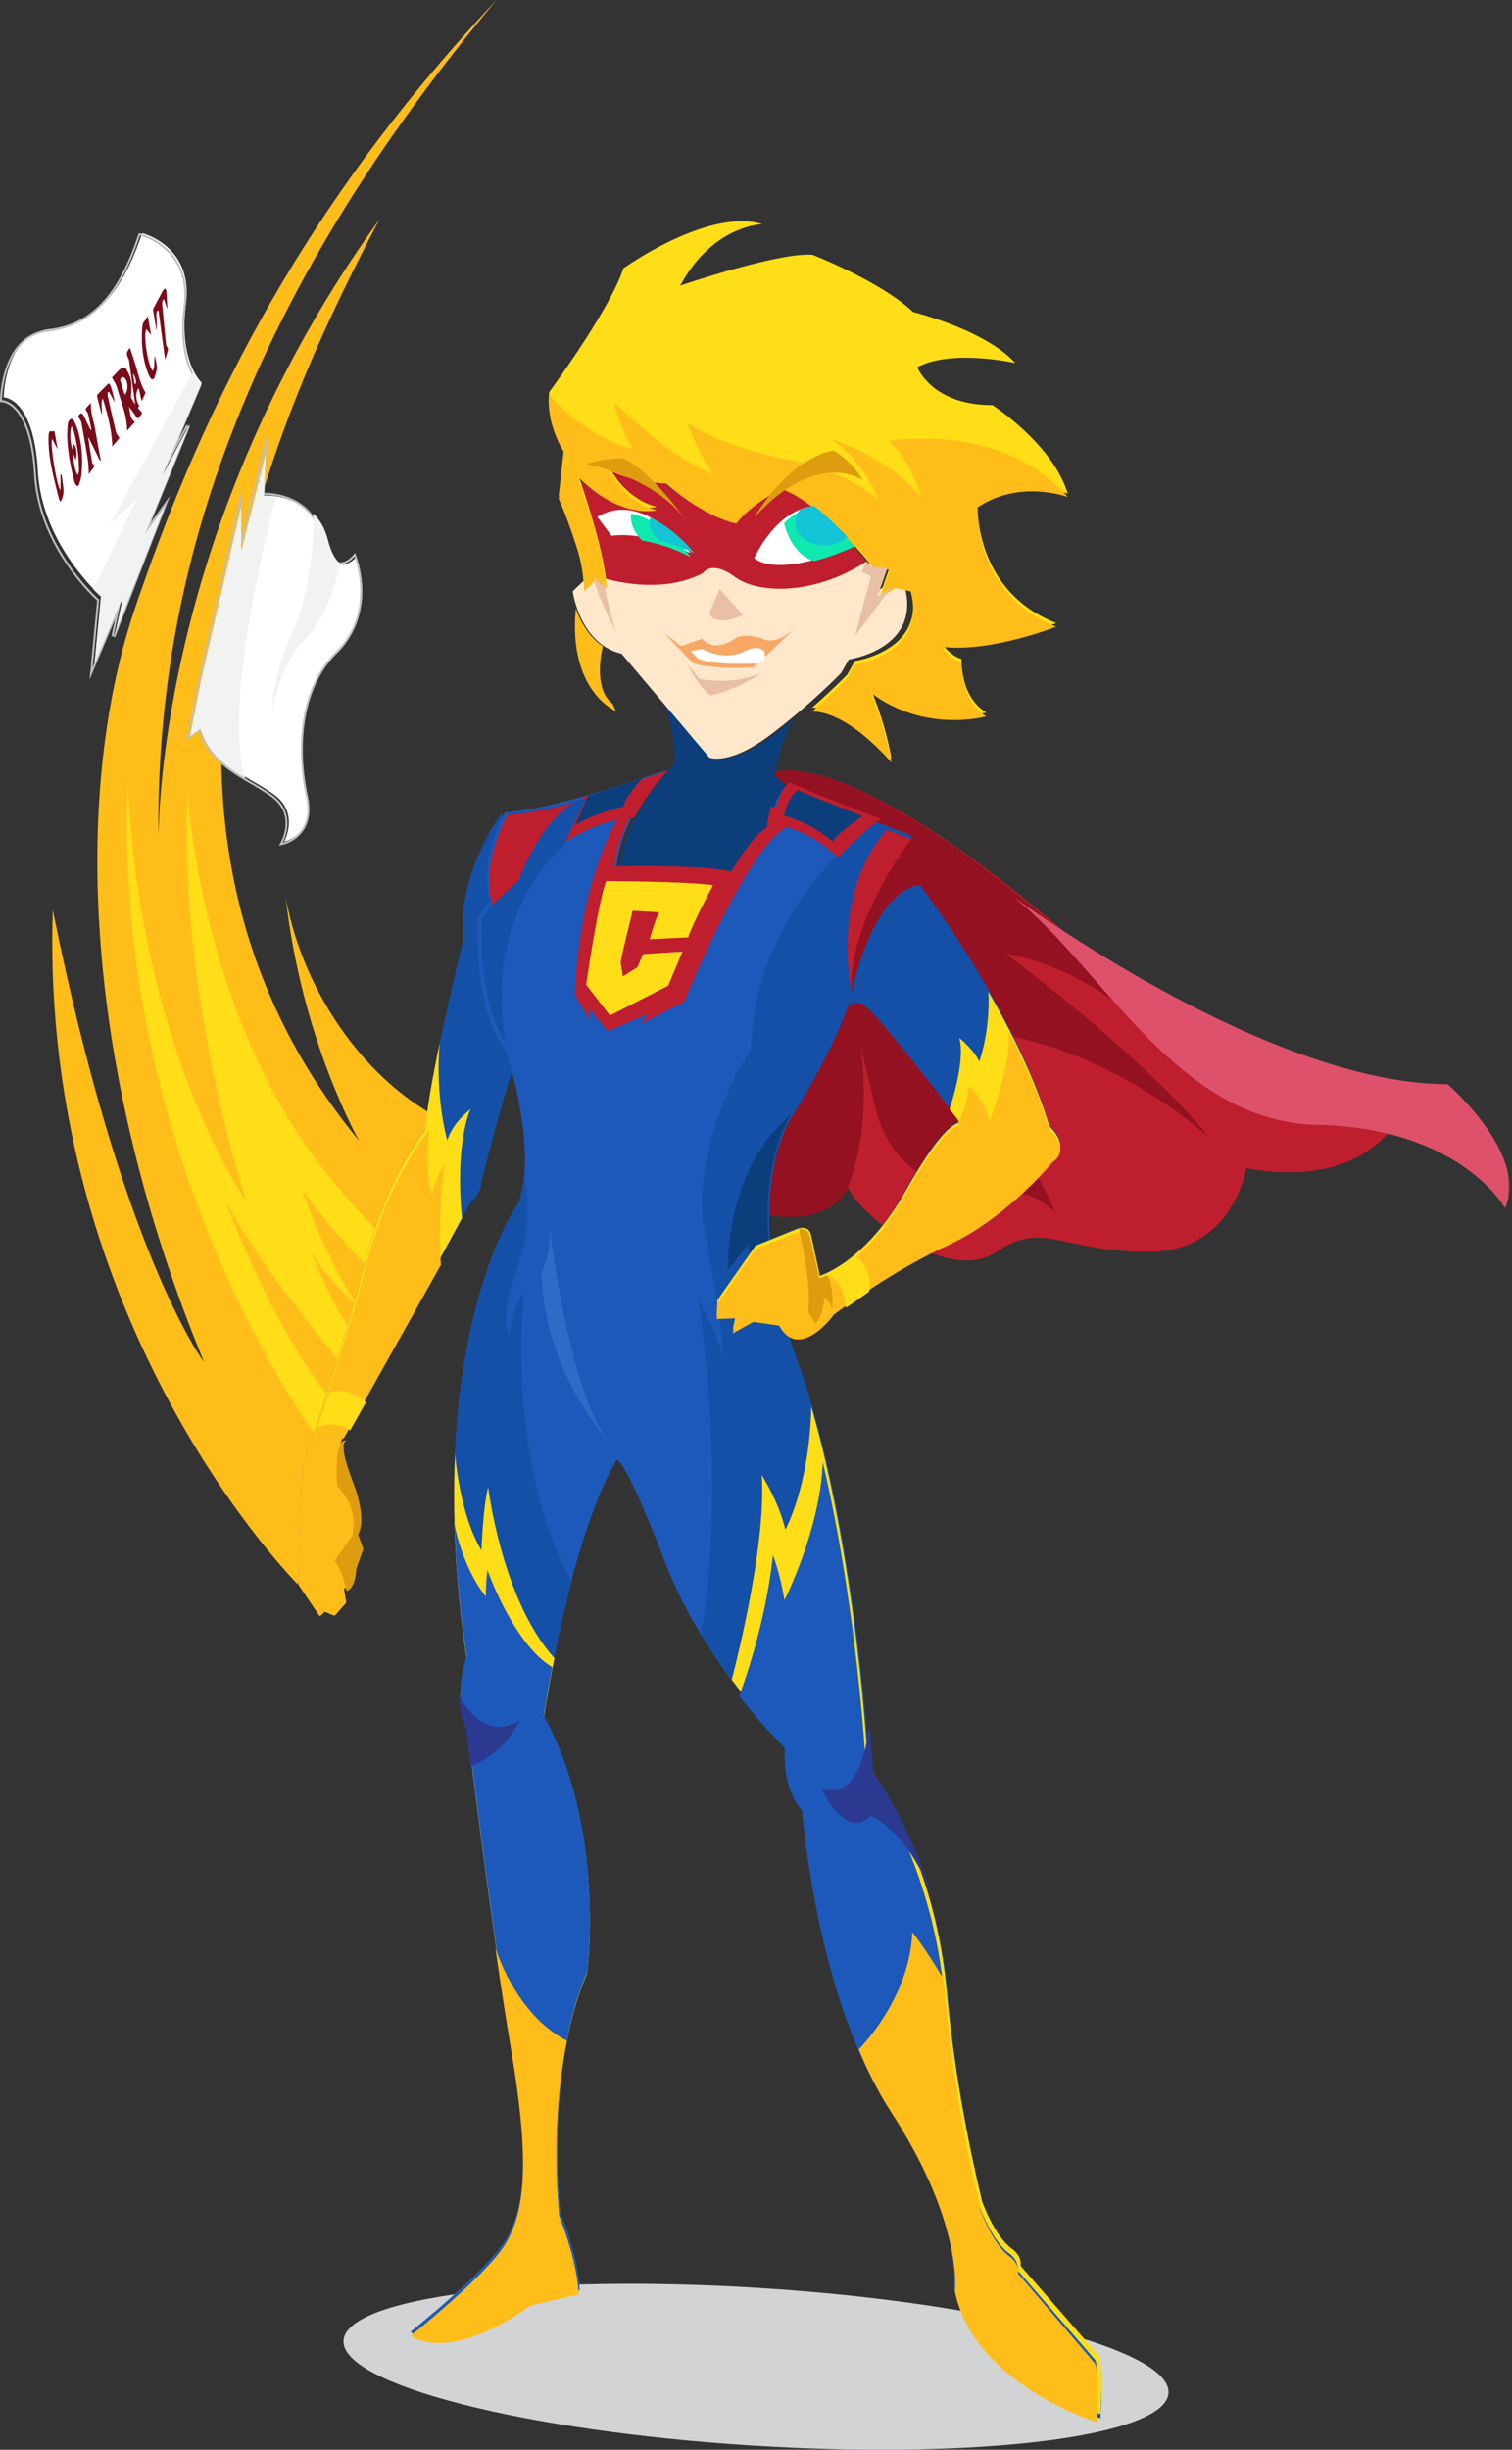 <svg xmlns="http://www.w3.org/2000/svg" xmlns:xlink="http://www.w3.org/1999/xlink" width="420" height="680" viewBox="0 0 420 680">
    <rect x="0" y="0" width="420" height="680" fill="#333333" stroke="none"/>
    <defs>
        <path id="a" d="M.525.306H326.99v194.623H.525z"/>
    </defs>
    <g fill="none" fill-rule="evenodd">
        <path fill="#D1D3D4" d="M324.586 664.216c.672-12.07-50.086-25.102-113.37-29.104-63.284-4.002-115.13 2.537-115.802 14.605-.673 12.07 50.085 25.102 113.369 29.106 63.285 4.003 115.132-2.536 115.803-14.607"/>
        <path fill="#FFBD1A" d="M79.407 249.424c4.467 39.4 20.342 67.228 20.342 67.228-78.14-94.834-16.02-214.068 5.617-255.71-60.516 83.91-61.12 165.08-61.373 170.973C43.41 166.747 62.545 89.903 137.926 0c-57.2 60.644-83.595 118.944-100.86 170.089-16.88 51.372-13.806 127.253 19.648 208.065-.365-.48-22.96-30.747-42.05-125.533-3.808 115.609 68.11 187.185 68.11 187.185l8.843-37.845 6.21-21.097 20.474-53.537 5.019-16.294c-20.738-10.164-38.826-34.39-43.913-61.61"/>
        <path fill="#FFDE17" d="M87.512 398.129s-56.566-75.773-51.99-182.064c0 0 .275 65.59 33.088 117.885 0 0-19.009-56.219-16.543-114.388 0 0 3.468 64.03 40.398 108.304 35.376 42.411 18.736 6.084 18.736 6.084L87.512 398.13"/>
        <path fill="#FFF" d="M52.877 117.403l-12.494 30.605 5.454-7.516-13.757 35.24 2.189-10.2-7.955 18.726 1.801-18.714s-.817-.705-2.102-2.035c-4.475-4.618-14.608-16.758-15.489-32.694-1.14-20.512-9.487-20.523-9.487-20.523s.145-17.395 12.65-18.934c12.509-1.534 20.151-9.71 25.798-26.648 0 0 14.264 3.495 12.17 19.639-1.219 9.416.462 15.281 2.076 18.528C54.883 105.194 56 106.18 56 106.18l-11.087 26.185 7.964-14.963"/>
        <path fill="#BCBEC0" d="M38.531 64.71l-.16.48c-5.626 16.967-13.187 24.843-25.28 26.333-5.312.658-9.26 4.265-11.422 10.434-1.609 4.59-1.662 8.919-1.664 9.1l-.005.57h.54c.075.003 1.946.064 3.99 2.489 3.506 4.159 4.62 11.84 4.936 17.552.893 16.225 11.208 28.58 15.602 33.137.91.946 1.584 1.578 1.912 1.876l-2.105 21.964 1.36-3.215 5.73-13.563-.994 4.663 1.019.34 15.26-39.295-2.467 3.415-2.81 3.894 10.75-26.472-.961-.498-2.21 4.176 6.285-14.917.163-.39-.308-.274c-.01-.007-1.058-.963-2.134-3.138-1.578-3.197-3.21-8.955-2.015-18.235 1.113-8.615-2.362-13.684-5.47-16.42-3.356-2.95-6.922-3.854-7.073-3.89l-.469-.116zm.347.665S53.1 68.88 51.013 85.06c-1.216 9.437.46 15.316 2.069 18.57 1.149 2.324 2.263 3.312 2.263 3.312L44.29 133.188l7.94-14.998-12.457 30.676 5.438-7.533-13.717 35.321 2.182-10.223-7.931 18.769 1.796-18.757s-.815-.707-2.096-2.04c-4.463-4.63-14.566-16.796-15.444-32.77-1.138-20.56-9.46-20.57-9.46-20.57s.145-17.435 12.613-18.978c12.473-1.538 20.093-9.732 25.724-26.71z"/>
        <path fill="#FFF" d="M93.752 180.882c-11.257 10.965-10.74 29.128-8.31 39.975 2.43 10.848-6.51 12.756-6.51 12.756s4.29-7.738-2.654-12.948c-2.452-1.835-5.315-3.362-8.145-5.046v-.005c-5.188-3.086-10.255-6.697-12.423-13.703l-2.821 2.068 2.88-14.66 11.236-48.7-.02 12.69 6.798-27.18-.484 11.421s1.42-.1 3.444.22c2.57.4 6.108 1.475 8.935 4.274 1.726 1.7 3.184 4.038 4 7.254.951 3.74 2.152 5.733 3.37 6.68v.005c2.91 2.276 5.933-1.396 5.933-1.396s6.026 15.323-5.229 26.295"/>
        <path fill="#BCBEC0" d="M74.165 120.645l-6.974 28.18.022-13.11-12.225 53.55-2.867 14.748-.27 1.389 1.094-.809 2.228-1.65c2.333 6.764 7.413 10.374 12.09 13.206l.27.168c.688.413 1.377.818 2.061 1.218 2.144 1.257 4.17 2.444 5.99 3.822 6.432 4.877 2.651 11.962 2.488 12.26l-.598 1.093 1.16-.251c.155-.034 3.809-.858 5.907-4.35 1.458-2.425 1.786-5.503.977-9.151-2.782-12.557-2.115-29.559 8.106-39.62 5.922-5.838 7.057-12.886 6.963-17.772-.098-5.273-1.574-9.12-1.636-9.28l-.327-.846-.564.691c-.015.018-1.624 1.954-3.466 1.954-.564 0-1.104-.185-1.609-.553l-.108-.088c-1.275-1.001-2.335-3.155-3.153-6.402-.765-3.048-2.154-5.59-4.124-7.556-2.939-2.94-6.608-4.038-9.17-4.44a18.589 18.589 0 0 0-2.916-.243h-.03l.68-16.158zm-.753 5.264l-.482 11.476s.21-.016.584-.016c.597 0 1.605.038 2.84.237 2.554.4 6.072 1.482 8.882 4.294 1.715 1.708 3.164 4.057 3.976 7.288.946 3.757 2.14 5.76 3.35 6.711v.006c.685.541 1.375.748 2.032.748 2.116 0 3.866-2.15 3.866-2.15s5.99 15.395-5.198 26.42c-11.19 11.016-10.676 29.265-8.26 40.164 2.416 10.9-6.472 12.816-6.472 12.816s4.265-7.774-2.638-13.009c-2.438-1.844-5.284-3.378-8.098-5.07v-.005c-5.156-3.1-10.194-6.729-12.349-13.768l-2.804 2.078 2.862-14.73 11.17-48.93-.02 12.748 6.759-27.308z"/>
        <path fill="#FFBD1A" d="M104.74 353.971s-9.01-7.568-20.85-23.842c0 0 5.948 18.13 15.362 32.259 0 0-8.625-7.472-13.09-15.228 0 0 6.187 15.175 12.863 24.976l-2.156 8.842S70.976 350.375 62.222 332.4c0 0 14.132 38.22 30.56 56.954l11.025-18.377.934-17.007"/>
        <path fill="#BE1E2D" d="M389.926 307.97s-8.538 22.705-43.756 16.316c0 0-3.56 23.523-27.749 23.224-24.194-.293-28.814-8.724-41.62.006-12.81 8.724-37.097-8.944-41.319-17.968-.037.09-.08.18-.118.27-.809 1.698-6.066 10.716-24.77 6.559-20.597-4.573-19.775-79.02-19.775-79.02l24.37-42.93s17.497-8.325 74.77 39.484c8.783 7.331 17.224 13.688 25.218 19.192 44.147 30.388 74.749 34.867 74.749 34.867"/>
        <path fill="#931120" d="M260.175 286.125s28 35.959 32.959 50.594c0 0-9.211-10.427-17.717-2.606 0 0-26.332-3.836-31.776-24.963-2.573-10-3.918-15.921-4.614-19.384 1.09 8.169 2.366 25.575-3.711 40.105-.037.091-.08.182-.118.271-.806 1.703-6.043 10.746-24.678 6.577-20.52-4.585-19.7-79.24-19.7-79.24l24.278-43.051s17.433-8.348 74.491 39.595c8.75 7.352 17.16 13.727 25.125 19.246l-.075 8.789s-14.54-13.646-35.384-17.414c0 0 38.308 28.261 56.745 51.252-1.016-.94-34.986-32.016-75.825-29.77"/>
        <path fill="#1450A8" d="M149.333 245.85s-1.083 39.777-4.113 44.094c-3.032 4.319-11.473 38.005-11.473 38.005-.408 4.316-2.964 5.672-2.964 5.672l-9.455 17.378v.007L95.116 399.2s-2.65-.18 1.684 11.064c4.332 11.25 1.543 14.846 1.543 14.846l1.453 4.072-1.939 5.428c-.333 5.93-2.701 6.3-2.701 6.3l.656 3.921-3.054 3.603-2.68-1.134-1.282 1.282-5.833-8.63 1.038-33.011s10.89-30.84 17.212-55.877c6.233-24.68 16.715-37.188 17.012-37.532.005-.006.005-.012.005-.012.254-5.194 1.976-14.644 3.957-24.112 2.956-14.19 6.49-28.418 6.49-28.418-1.917-18.248 10.49-35.054 10.49-35.054l10.166 19.915"/>
        <path fill="#FFDE17" d="M96.782 410.298c4.327 11.238 1.54 14.832 1.54 14.832l1.452 4.068-1.936 5.423c-.333 5.925-2.698 6.296-2.698 6.296l.655 3.917-3.05 3.6-2.677-1.134-1.28 1.28-5.825-8.62L84 406.976s10.876-30.813 17.19-55.827c6.313-25.013 16.994-37.51 16.994-37.51.254-5.19 1.974-14.631 3.953-24.092 0 0-1.484 13.48 2.128 27.054 0 0 .913-4.353 6.402-8.68-.114.246-4.362 9.398-2.327 30.182L95.1 399.243s-2.646-.18 1.682 11.055"/>
        <path fill="#FFBD1A" d="M122.466 351.107v.007l-25.573 45.612-1.416 2.533h-.005c-.164 0-2.585.174 1.735 11.05 4.463 11.232 1.59 14.828 1.59 14.828l1.496 4.067-1.992 5.42c-.347 5.926-2.784 6.296-2.784 6.296l.672 3.917-3.145 3.596-2.757-1.13-1.318 1.278-6.006-8.616 1.067-32.98s1.556-4.284 3.851-10.946a835.51 835.51 0 0 0 3.298-9.761c3.473-10.484 7.535-23.426 10.577-35.109 6.416-24.653 17.21-37.15 17.517-37.492-.056.314-1.46 7.99.598 17.696 0 0 1.973-6.123 3.536-8.148 0 0-1.784 14.096-.941 27.882"/>
        <path fill="#FFDE17" d="M101.63 389.257s-4.757-4.574-10.147-2.772a914.056 914.056 0 0 1-3.335 9.852s4.183-2.54 9.114.695"/>
        <path fill="#1C59BA" d="M305.67 671.226s-34.51-10.432-39.78-36.327l.042-.37c.227-2.743.867-20.708-17.95-49.365-20.495-31.213-24.314-82.975-24.314-82.975-5.879-6.552-4.82-17.496-4.82-17.496s-5.647-5.416-12.712-14.45c-.739-.94-1.493-1.922-2.252-2.943a165.774 165.774 0 0 1-9.272-13.728v-.004c-3.71-6.157-7.226-12.992-10.014-20.268-11.229-29.292-13.314-28.087-13.314-28.087-5.212 8.964-9.45 21.763-12.691 34.06l.001.004c-1.966 7.464-3.559 14.73-4.783 20.852a831.298 831.298 0 0 0-.585 3.018c-1.547 8.09-2.33 13.524-2.33 13.524 17.238 31.336 11.957 71.018 11.957 71.018-11.844 27.52-7.457 66.468-7.457 66.468 5.318 13.343 5.38 21.616 5.38 21.616l-13.348 3.124c-23.526 16.665-33.354 8.38-33.354 8.38s16.905-13.413 24.388-22.72c7.487-9.3 9.141-23.652 3.437-57.289-5.707-33.638-12.045-86.813-12.045-86.813-4.201-9.243-.314-20.296-.314-20.296-1.921-13.242-2.945-25.347-3.293-36.352v-.005c-.232-7.265-.173-14.053.12-20.372 2.183-47.983 17.46-69.228 17.46-69.228.855-2.113 1.392-4.502 1.687-7.04v-.011c.8-6.861-.157-14.832-1.43-21.47-1.524-7.92-3.505-13.951-3.505-13.951-.404-.515-.79-1.06-1.15-1.624-.143-.208-.21-.324-.21-.324-7.904-12.57-6.478-34.714-6.478-34.714l3.548-5.21c-3.544-10.87 3.98-24.405 3.98-24.405 3.795-.14 9.067-1.148 14.657-2.522 1.212-.298 2.445-.609 3.677-.937l.004-.005c.874-.23 1.753-.471 2.63-.712a324.96 324.96 0 0 0 6.22-1.798 407.763 407.763 0 0 0 17.246-5.608c-2.286 2.403-6.233 7.028-9.294 13.138-1.964 3.921-3.564 8.443-4.12 13.376 0 0 24.408-.619 32.177 1.49 0 0 5.391-9.647 9.818-12.35 0 0 .77-8.914 4.664-11.597 4.038 2.007 16.14 6.71 24.95 10.069.925.356 1.816.695 2.654 1.013 1.523.582 2.888 1.096 4.006 1.517 2 .75 3.226 1.206 3.226 1.206 4.227 7.46 2.216 14.304 2.216 14.304-12.861 5.366-18.272 27.754-18.272 27.754-.12.84-.305 1.737-.545 2.678-3.172 12.574-15.994 32.91-15.994 32.91s-15.586 21.265 1.164 68.034c1.625 4.53 3.124 9.255 4.502 14.084a301.978 301.978 0 0 1 3.53 13.58v.004c9.86 41.681 12.094 85.919 12.094 85.919s18.379 24.52 21.757 62.76c2.058 23.3 6.559 44.98 9.763 58.354 0 .007 3.449 9.984 8.608 13.46 0 0 2.45 1.883 2.004 4.438 0 0 20.142 23.232 21.523 24.874 1.381 1.642.536 16.34.536 16.34"/>
        <path fill="#1450A8" d="M305.67 671.226s-34.476-10.429-39.74-36.316l.04-.37c.228-2.742.867-20.702-17.933-49.35-20.474-31.204-24.29-82.95-24.29-82.95-5.873-6.55-4.815-17.491-4.815-17.491s-12.993-12.475-24.213-31.112v-.004c7.462-44.025-.793-92.696-.793-92.696 5.027 7.711 7.083 16.095 7.083 16.095-.737-12.381-5.663-37.578-5.663-37.578-2.657-24.435 13.27-48.428 13.27-48.428.65-23.904 12.905-41.772 22.588-52.244 6.448-6.966 11.754-10.653 11.754-10.653 5.608 2.145 9.877 3.735 9.877 3.735 4.224 7.459 2.213 14.3 2.213 14.3-12.848 5.365-18.253 27.746-18.253 27.746-1.727 12.094-16.524 35.578-16.524 35.578s-.005 0-.005.007c-.3.42-13.477 19.046-1.691 59.236.006.004.006.008.006.008a155.156 155.156 0 0 0 2.853 8.761c16.74 46.758 20.107 113.553 20.107 113.553s18.361 24.513 21.736 62.741c2.056 23.295 6.552 44.967 9.753 58.338 0 .007 3.446 9.98 8.6 13.455 0 0 2.449 1.883 2.002 4.438 0 0 20.123 23.224 21.503 24.866 1.38 1.641.535 16.335.535 16.335"/>
        <path fill="#FFBD1A" d="M159.949 168.903v.005c-2.203 23.032 11.162 28.511 11.162 28.511l-.997-2.118c-5.719-4.384-2.648-15.914-2.648-15.914h.001c-4.034-2.679-6.29-7.036-7.518-10.484"/>
        <path fill="#0B3E7A" d="M220.889 199.132a178.438 178.438 0 0 1-5.787 4.658c-11.48 8.837-16.975 6.477-16.975 6.477l-14.321-17.235s3.88 9.077 3.546 19.208c0 0-.724.654-1.849 1.854a57.908 57.908 0 0 0-6.663 8.654c-3.038 4.835-5.908 11.069-6.692 18.134 0 0 24.302-.626 32.038 1.505 0 0 5.369-9.747 9.776-12.478 0 0 .249-2.904 1.173-5.912.703-2.288 1.796-4.633 3.472-5.805l-3.533-3.002s1.892-10.228 5.814-16.054v-.004"/>
        <path fill="#BE1E2D" d="M185.63 213.871c-2.313 2.406-6.309 7.037-9.406 13.156-10.012.033-20.353 7.455-20.668 7.683l6.326-13.423a323.206 323.206 0 0 0 6.293-1.8 437.544 437.544 0 0 0 11.708-3.671c3.521-1.163 5.747-1.945 5.747-1.945"/>
        <path fill="#1450A8" d="M160.143 222.256a227.012 227.012 0 0 1-3.651.913c-5.705 1.372-11.092 2.384-14.969 2.525 0 0-7.639 13.436-4.041 24.225l-3.602 5.171s-1.448 21.98 6.577 34.458c-6.432-36.72 16.005-54.69 16.005-54.69l6.353-13.31c-.889.241-1.783.478-2.672.708M163.086 547.556c-11.901 27.543-7.493 66.525-7.493 66.525 5.343 13.354 5.406 21.634 5.406 21.634l-13.411 3.127c-23.64 16.68-33.514 8.387-33.514 8.387s16.985-13.425 24.504-22.74c7.523-9.307 9.185-23.671 3.454-57.337-5.734-33.667-12.103-86.888-12.103-86.888-4.22-9.25-.315-20.313-.315-20.313-12.861-88.362 14.355-126.065 14.355-126.065.859-2.116 1.399-4.507 1.695-7.047.11.401 2.97 11.472-2.149 25.698-5.217 14.493-1.908 17.759-1.908 17.759s.479-7.166 3.893-11.438c0 0-5.232 46.36 13.305 80.188l.001.005c-5.11 19.334-7.734 37.426-7.734 37.426 17.32 31.362 12.014 71.08 12.014 71.08"/>
        <path fill="#FFDE17" d="M163.086 547.738c-11.901 27.494-7.493 66.406-7.493 66.406 5.343 13.33 5.406 21.595 5.406 21.595l-13.411 3.122c-23.64 16.65-33.514 8.372-33.514 8.372s16.985-13.4 24.504-22.7c7.523-9.29 9.185-23.629 3.454-57.234-5.734-33.607-12.103-86.733-12.103-86.733-4.22-9.234-.315-20.277-.315-20.277-3.205-21.961-3.92-40.79-3.189-56.676 0 0 1.057 16.266 7.314 26.746 0 0 .44-12.415 1.872-17.542 0 0 3.746 31.29 18.39 47.441-1.943 9.723-2.929 16.528-2.929 16.528 17.32 31.306 12.014 70.952 12.014 70.952M305.668 670.129s-34.72-10.43-40.022-36.321l.041-.37c.23-2.743.873-20.706-18.06-49.358-20.62-31.21-24.462-82.964-24.462-82.964-5.915-6.55-4.85-17.493-4.85-17.493s-6.927-6.603-15.056-17.39c0 0 9.728-36.191 8.339-56.82 0 0 4.884 7.718 6.553 15.175 0 0 6.668-11.978 7.215-34.136 12.953 45 15.719 99.476 15.719 99.476s18.491 24.517 21.89 62.751c2.07 23.298 6.599 44.974 9.822 58.347 0 .007 3.47 9.982 8.66 13.457 0 0 2.467 1.884 2.017 4.439 0 0 20.266 23.228 21.655 24.87 1.39 1.64.539 16.337.539 16.337"/>
        <path fill="#1C59BA" d="M304.634 671.226S270.205 660.825 264.948 635l.043-.374c.226-2.736.862-20.65-17.912-49.23-3.472-5.286-6.464-11.168-9.036-17.29h-.006c-12.584-29.895-15.21-65.455-15.21-65.455-5.866-6.534-4.808-17.453-4.808-17.453s-5.634-5.4-12.686-14.409c0 0 7.35-19.148 9.344-39.102 0 0 1.711 3.718 3.23 12.46 0 0 10.04-19.805 10.62-38.342 6.45 27.26 9.632 55.609 11.057 71.904.745 8.551 1.01 13.783 1.01 13.783s9.842 13.122 16.423 35.135a137.701 137.701 0 0 1 4.664 21.82c.243 1.84.45 3.72.62 5.629 2.047 23.24 6.544 44.86 9.736 58.196 0 .004 3.442 9.959 8.587 13.427 0 0 2.446 1.879 2.003 4.425 0 0 20.09 23.172 21.472 24.808 1.377 1.637.535 16.293.535 16.293M157.7 565.158c-4.916 24.049-2.106 48.892-2.106 48.892 5.342 13.362 5.407 21.654 5.407 21.654l-13.415 3.13c-23.638 16.695-33.512 8.392-33.512 8.392s16.983-13.437 24.505-22.758c7.52-9.319 9.182-23.694 3.451-57.396-1.428-8.398-2.901-18.017-4.298-27.727-2.644-18.345-5.044-37.008-6.466-48.354a2084.77 2084.77 0 0 1-1.333-10.885c-1.425-3.115-1.92-6.444-1.958-9.476-.08-5.986 1.636-10.853 1.636-10.853-1.926-13.268-2.956-25.395-3.306-36.422.053.307 2.042 11.348 8.633 19.832 0 0 .03-4.524.475-7.367 0 0 7.16 20.476 18 26.95-1.557 8.104-2.34 13.549-2.34 13.549 17.319 31.386 12.013 71.142 12.013 71.142-2.405 5.57-4.142 11.608-5.386 17.697"/>
        <path fill="#BE1E2D" d="M255.673 247.243c-12.766 5.333-18.137 27.58-18.137 27.58-.12.835-.303 1.727-.542 2.66 0 0-7.266-28.125 9.301-47.16 4.224 1.604 7.179 2.706 7.179 2.706 4.196 7.414 2.2 14.214 2.2 14.214M159.704 222.645c-9.761 5.21-15.662 21.71-15.662 21.71l-7.217 6.806c-3.634-11.123 4.08-24.975 4.08-24.975 4.74-.176 11.722-1.668 18.799-3.54"/>
        <path fill="#FFBD1A" d="M160.74 636.832l-13.337 3.122c-23.508 16.655-33.329 8.375-33.329 8.375s16.892-13.405 24.37-22.706c7.48-9.294 9.134-23.637 3.434-57.253-1.42-8.383-2.887-17.974-4.276-27.66 0 0 5.55 18.45 19.859 25.748-4.886 23.989-2.097 48.772-2.097 48.772 5.314 13.334 5.377 21.602 5.377 21.602M304.635 672.323s-34.18-10.437-39.4-36.345l.041-.37c.225-2.745.859-20.718-17.78-49.388-3.447-5.307-6.422-11.206-8.977-17.35 0 0 14.167-13.897 14.898-32.547 0 0 3.299 3.958 8.572 12.825.246 1.849.449 3.733.616 5.65 2.039 23.314 6.497 45.003 9.67 58.384 0 .007 3.417 9.989 8.526 13.466 0 0 2.428 1.885 1.985 4.441 0 0 19.95 23.243 21.319 24.886 1.368 1.642.53 16.348.53 16.348"/>
        <path fill="#FFE7CC" d="M235.789 183.045l-2.13 3.73s-3.752 3.916-9.779 9.168a206.314 206.314 0 0 1-4.002 3.388 172.21 172.21 0 0 1-5.803 4.587c-11.51 8.705-17.022 6.381-17.022 6.381l-24.407-28.859a14.434 14.434 0 0 1-4.716-1.993c-4.027-2.614-6.275-6.871-7.505-10.24-1.044-2.87-1.338-5.094-1.338-5.094l1.429-1.355 3.197-3.025 2.996 2.416a31.02 31.02 0 0 0-.174-1.92c-.221-1.9-.615-4.031-1.101-6.253-2.293-10.41-6.767-22.833-6.767-22.833 12.06 12.048 22.043 9.294 22.043 9.294-9.079-2.293-13.093-10.752-13.215-11.018 7.411 3.652 15.755 3.626 15.755 3.626 11.594 9.96 19.583 11.07 19.583 11.07 3.678-5.05 12.41-9.581 12.41-9.581 9.61 3.346 20.789 15.976 24.425 20.318a60.51 60.51 0 0 1 1.209 1.478l4.656.53-2.786 7.962 4.145-2.96 4.404.96c4.68 17.375-15.507 20.223-15.507 20.223"/>
        <path fill="#E8C0A6" d="M206.37 170.758l-6.45-7.339-2.883 6.812s.862 4.04 9.333.527"/>
        <path fill="#BE1E2D" d="M215.048 134.454s-8.702 4.46-12.368 9.43c0 0-7.96-1.092-19.515-10.896 0 0-8.315.026-15.7-3.569.12.262 4.121 8.588 13.169 10.845 0 0-9.948 2.71-21.967-9.148 0 0 6.72 18.427 7.88 28.995l.006.015s15.984 5.642 28.708-1.045c0 0 2.25-3.802 8.883 1.06 6.635 4.863 22.226 4.986 36.449-4.235 0 0-13.922-17.455-25.545-21.452"/>
        <path fill="#F7A866" d="M220.889 174.387l-11.501 10.841s-12.615.715-16.951-1.25c0 0-.857-.848-2.032-2.053h-.005c-.156-.165-.318-.329-.487-.499-1.762-1.801-4.018-4.151-5.32-5.669l4.65 3.612 5.772-2.114s2.839 4.435 9.744-.368c0 0 2.315-1.223 7.253.486 0 0 3.114 2.058 8.877-2.986"/>
        <path fill="#E8C0A6" d="M190.815 184.258l3.488 4.145s8.719 2.048 17.253-1.595c0 0-7.168 4.921-14.102 6.224 0 0-2.505-1.044-6.64-8.774"/>
        <path fill="#FFF" d="M237.481 151.2c-4.975 2.234-9.13 3.654-12.58 4.504-11.919 2.957-15.42-.8-15.42-.8 2.234-4.412 4.618-7.51 6.939-9.671l.004-.005c7.009-6.534 13.453-4.561 13.453-4.561l7.604 10.534M191.852 153.548c-5.176-2.652-9.816-3.939-13.486-4.54-5.25-.858-8.515-.299-8.515-.299l-3.925-5.238c3.256-1.953 6.495-2.31 9.522-1.743 9.16 1.702 16.404 11.82 16.404 11.82"/>
        <path fill="#0FE8AF" d="M191.852 154.645c-3.505-1.82-6.761-3.007-9.644-3.773l-.005-.007c-1.4-.378-2.707-.65-3.91-.85-3.828-4.017-2.946-7.434-2.946-7.434h.011c1.592.303 3.135.857 4.582 1.574 6.799 3.362 11.73 10.228 11.912 10.49"/>
        <path fill="#FFDE17" d="M293.395 172.947c-23.063-9.011-21.862-33.017-21.862-33.017 11.657-7.9 25.06-2.9 25.06-2.9-4.16-13.8-20.928-24.594-20.928-24.594-16.81.058-20.863-10.503-20.863-10.503 9.63-5.149 27.234-1.15 27.234-1.15-8.378-9.272-28.395-14.17-28.395-14.17-9.018-8.545-27.926-15.878-27.926-15.878-9.423-.78-36.786 8.55-36.786 8.55 9.24-16.973 22.876-17.056 22.876-17.056-15.114-4.655-38.655 12.284-38.655 12.284-3.854 11.7-20.591 34.305-20.591 34.305-.928 8.068 4.09 15.775 4.09 15.775l-1.428 13.02s2.563 5.542 5.23 14.182c1.225 3.975 1.693 8.055 1.84 11.308l3.195-3.037 2.991 2.426a28.365 28.365 0 0 0-.134-1.555c-1.163-10.78-7.898-29.578-7.898-29.578 12.046 12.098 22.017 9.333 22.017 9.333-9.068-2.303-13.078-10.797-13.2-11.063 7.403 3.666 15.737 3.64 15.737 3.64 11.58 10.001 19.559 11.115 19.559 11.115 3.674-5.07 12.396-9.62 12.396-9.62 11.65 4.078 25.602 21.885 25.602 21.885l4.65.533-2.782 7.994 4.14-2.972 4.398.965c4.676 17.444-15.488 20.305-15.488 20.305l-2.127 3.744s-3.748 3.933-9.767 9.206c10.328.063 22.048 14.157 22.048 14.157-1.767-10.2-5.67-19.092-5.79-19.37 15.2 11.412 32.112 6.557 32.112 6.557-7.428-4.517-6.837-14.827-6.837-14.827-3.342-1.004-5.573-4.445-5.573-4.445 13.296 1.763 31.855-5.549 31.855-5.549"/>
        <path fill="#0FE8AF" d="M238.519 151.2c-4.9 2.253-8.991 3.685-12.388 4.542-6.587-1.973-8.353-10.56-8.353-10.56l.004-.005a20.35 20.35 0 0 1 3.205-2.521c.777-.49 1.53-.88 2.255-1.19a14.383 14.383 0 0 1 2.383-.804 12.72 12.72 0 0 1 1.514-.275c2.852 2.263 5.553 4.784 7.856 7.11.47.471.925.938 1.359 1.389.312.33.618.647.91.955.437.468.855.918 1.249 1.349l.006.01"/>
        <path fill="#FFBD1A" d="M293.395 173.956c-23.063-9.032-21.862-33.094-21.862-33.094 11.657-7.919 25.06-2.907 25.06-2.907-18.659-21.344-49.978-15.51-49.978-15.51 6.24 4.735 9.42 15.553 9.515 15.893-8.528-11.16-24.952-16.417-25.466-16.579 9.34 5.96 13.185 16.695 13.301 17.03-.257-.25-8.644-8.223-25.426-11.312-16.782-3.084-27.27-9.844-27.595-10.051 3.58 9.682 7.253 14.195 7.253 14.195-11.79-4.268-27.704-20.066-27.704-20.066 2.38 9.332 5.55 13.17 5.55 13.17-13.395-3.46-23.484-15.048-23.484-15.048-.928 8.088 4.09 15.812 4.09 15.812l-1.428 13.051s2.563 5.554 5.23 14.215c1.225 3.984 1.693 8.074 1.84 11.334l3.195-3.044 2.991 2.431c-.604-10.432-8.032-31.205-8.032-31.205 12.046 12.126 22.017 9.354 22.017 9.354-9.068-2.307-13.078-10.821-13.2-11.088 7.403 3.675 15.737 3.649 15.737 3.649 11.58 10.024 19.559 11.14 19.559 11.14 3.674-5.081 12.396-9.642 12.396-9.642 3.428 1.203 7.055 3.601 10.468 6.383 4.481 3.65 8.59 7.96 11.393 11.12 2.315 2.61 3.741 4.433 3.741 4.433l4.65.534-2.782 8.013 4.14-2.979 4.398.967c4.676 17.485-15.488 20.352-15.488 20.352l-2.127 3.753s-3.748 3.942-9.767 9.228c10.328.063 22.048 14.19 22.048 14.19-1.767-10.224-5.67-19.137-5.79-19.416 15.2 11.44 32.112 6.573 32.112 6.573-7.428-4.528-6.837-14.862-6.837-14.862-3.342-1.006-5.573-4.455-5.573-4.455 13.296 1.767 31.855-5.562 31.855-5.562"/>
        <path fill="#DD9D0E" d="M209.481 143.677s9.188-16.234 22.108-18.645c0 0 5.413 3.224 7.967 8.216 0 0-12.5-8.883-30.075 10.43M190.815 144.774s-10.093-14.436-17.902-17.548c0 0-5.799.022-10.098 1.59 0 0 18.659 3.1 28 15.958"/>
        <path fill="#FFF" d="M212.593 182.676l-1.512 1.451s-12.779.738-17.17-1.289c0 0-.87-.874-2.06-2.117l3.257-.563s6.12 3.815 12.587.247c0 0 2.605-1.416 4.604.363l.294 1.908"/>
        <path fill="#13C4D6" d="M192.889 153.548c-3.609-1.712-6.962-2.83-9.93-3.55l-.005-.006c-3.472-3.546-2.33-6.315-2.33-6.315 7 3.164 12.078 9.625 12.265 9.871M235.407 149.03c-1.467 1.344-3.61 2.232-6.021 2.318-4.572.166-8.375-2.609-8.494-6.205-.045-1.334.426-2.595 1.272-3.658a14.459 14.459 0 0 1 2.407-.819c.54-.132 1.05-.222 1.529-.279 2.88 2.301 5.609 4.865 7.935 7.231.476.48.934.954 1.372 1.412"/>
        <path fill="#E8C0A6" d="M237.481 176.58l4.47-16.646-2.507-1.181 1.21-3.011c.775.916 1.205 1.462 1.205 1.462l4.639.525-2.776 7.88 4.13-2.929-10.37 13.9M164.889 160.129l2.62 2.484a37.358 37.358 0 0 0-.152-1.974l.148.485s2.39 10.853 3.606 14.36c-.157-.305-5.275-10.047-6.222-15.355"/>
        <path fill="#F15A29" d="M158.668 222.204l-.001.001c.69-.214 1.384-.433 2.074-.657-.693.222-1.385.445-2.073.656M155.556 222.968"/>
        <path fill="#BE1E2D" d="M244.74 227.285s-1.35.929-3.517 2.733a93.364 93.364 0 0 0-8.43 7.982c-9.117-8.73-18.126-9.178-18.126-9.178s.782-8.963 4.737-11.66c.773.38 1.84.858 3.12 1.407 4.651 1.985 12.13 4.888 18.715 7.387 1.206.46 2.38.905 3.502 1.33"/>
        <path fill="#BE1E2D" d="M214.177 223.874a30.745 30.745 0 0 0-1.187 5.816c-4.458 2.687-9.889 12.277-9.889 12.277-7.825-2.096-32.407-1.481-32.407-1.481.793-6.95 3.696-13.084 6.768-17.84l-5.993 4.818s-10.636 17.028-11.765 48.661l4.26 7.368-.527-3.743 5.433 6.508 11.202-4.896-2.043 2.88 12.006-6.209s16.124-39.51 27.053-47.525c5.454-4.001 1.957-5.817-2.911-6.634"/>
        <path fill="#FFDE17" d="M162.815 273.339s3.063-21.479 5.523-28.758c0 0 22.176.022 29.736 1.136 0 0-5.72 10.658-6.915 14.463l-10.673.531s1.646-6.051 2.655-7.48l-7.405-.425s-3.147 12.651-3.357 14.331l.656 3.877 4.009-2.516 1.595-3.68 10.933-.68-3.97 9.478-16.17 8.255-6.617-8.532"/>
        <path fill="#2C6BC6" d="M171.111 402.516s-19.963-19.844-20.74-49.363c0 0 3.011-4.658 2.209-13.153 0 0 5.674 50.634 18.531 62.516"/>
        <path fill="#0B3E7A" d="M218.146 368.516c-.277-.419-9.028-13.876-10.383-22.983l-5.525 6.969s-1.226-27.58 17.614-43.212c-.303.421-13.598 19.043-1.706 59.226M239.556 226.518s-6.89 4.662-8.264 7.095c0 0-5.22-4.938-13.514-7.198 0 0 1.17-5.527 3.831-7.007.035-.017.07-.042.111-.053 4.432 1.925 11.559 4.74 17.836 7.163M178.37 216.065s-4.697 5.057-5.198 7.778c0 0-10.06 2.534-13.468 5.383 0 0 2.952-6.989 3.678-8.392a301.83 301.83 0 0 0 3.773-1.134 409.13 409.13 0 0 0 11.215-3.635"/>
        <path fill="#931120" d="M255.665 246.894c-12.996 5.395-18.464 27.898-18.464 27.898a25.536 25.536 0 0 1-.551 2.692c-2.385-20.492 16.776-44.968 16.776-44.968 4.272 7.5 2.239 14.378 2.239 14.378"/>
        <path fill="#1450A8" d="M292.32 321.506s-12.656 15.548-29.126 23.125c-16.472 7.572-31.567 19.195-31.567 19.195s-9.53 13.195-15.201 3.048l-7.148-1.052-5.723 3.195.887-4.192-5.33.197.175-4.216 10.572-15.154 11.754-4.766s3.236-1.249 3.758 2.122l2.374 11.023s12.689-3.67 23.942-23.856c11.074-19.851 14.91-18.856 15.036-18.821-.035-.043-.264-.34-.649-.84-.517-.67-1.314-1.704-2.318-2.994-6.358-8.188-20.905-26.73-23.157-27.962 0 0-2.254-2.816-4.993.053 6.907-34.42 19.955-33.933 19.955-33.933s9.409 12.352 19.008 29.076a245.76 245.76 0 0 1 5.63 10.345v.006c4.481 8.726 8.584 18.094 11.286 27.223 0 0 6.23 5.568.835 9.178"/>
        <path fill="#FFDE17" d="M292.32 321.78s-12.656 15.462-29.126 22.996c-16.472 7.53-31.567 19.088-31.567 19.088s-9.53 13.122-15.201 3.031l-7.148-1.046-5.723 3.177.887-4.168-5.33.196.175-4.193 10.572-15.069 11.754-4.739s3.236-1.242 3.758 2.11l2.374 10.961s12.689-3.65 23.942-23.722c11.074-19.74 14.91-18.751 15.036-18.717-.08-.098-1.212-1.562-2.967-3.812 0 0 4.54-13.277 2.727-19.765 0 0 4.018 3.223 5.551 6.536 0 0 3.055-8.302 2.535-19.354 6.513 11.283 13.11 24.563 16.916 37.365 0 0 6.23 5.536.835 9.126"/>
        <path fill="#FFBD1A" d="M292.322 322.637s-12.657 15.537-29.128 23.108c-8.262 3.792-16.172 8.603-22.006 12.457a196.019 196.019 0 0 0-6.22 4.273c-2.121 1.516-3.344 2.452-3.344 2.452s-9.525 13.187-15.2 3.046l-7.147-1.047-5.724 3.186.891-4.186-5.333.198.175-4.215 10.572-15.143 11.755-4.76s.426-.164 1.003-.21c.997-.09 2.427.182 2.757 2.325l2.375 11.018s.703-.203 1.92-.78c.206-.095.437-.202.677-.327 1.813-.918 4.441-2.504 7.493-5.139 4.182-3.6 9.136-9.15 13.85-17.597 11.075-19.836 14.909-18.844 15.031-18.81-.031-.038-.26-.337-.646-.834 0 0 2.945-5.072 2.96-10.155 0 0 4.183 2.81 5.837 9.828 0 0 6.095-15.837 5.327-25.067 4.487 8.716 8.588 18.082 11.287 27.205 0 0 6.23 5.562.838 9.174"/>
        <path fill="#FFDE17" d="M241.38 358.549s1.63-5.271-3.44-9.775l-.006.001c-3.14 2.765-5.848 4.433-7.712 5.397 0 0 4.187 1.252 4.756 8.86"/>
        <path fill="#2B3990" d="M144.148 477.643c-.093.257-3.18 8.512-13.397 12.615h-.004c-.813-6.52-1.292-10.554-1.292-10.554-1.382-3.02-1.862-6.248-1.9-9.188 0 0 6.086 13.507 16.593 7.127M259.26 527.548C252.971 508.804 242 504.024 242 504.024c-7.337 6.998-13.696-7.292-13.853-7.654 11.85 4.527 13.37-18.176 13.37-18.176.758 8.628 1.028 13.906 1.028 13.906s10.017 13.24 16.713 35.448"/>
        <path fill="#DD9D0E" d="M231.186 363.735c-.59-2.968-2.285-3.548-2.285-3.548 0 4.629-2.363 7.232-2.363 7.232l-2.067-3.326c1.122-7.296-2.457-22.615-2.545-22.981 1.104-.092 2.687.186 3.053 2.385l2.629 11.298s.779-.208 2.125-.799c2.02 2.998 1.453 9.739 1.453 9.739"/>
        <g transform="translate(92.296 246.774)">
            <mask id="b" fill="#fff">
                <use xlink:href="#a"/>
            </mask>
            <path fill="#DD9D0E" d="M8.637 183.187l-1.946 5.432c-.339 5.939-2.72 6.31-2.72 6.31-1.475-7.128-3.446-8.384-3.446-8.384l4.917-6.907c2.393-7.898-4.121-13.96-4.121-13.96-.776-14.283 2.44-12.603 2.606-12.5-.16 0-2.526.173 1.696 11.074 4.36 11.256 1.553 14.86 1.553 14.86l1.461 4.075" mask="url(#b)"/>
            <path fill="#DD526A" d="M186.677.306s71.57 53.855 123.14 53.855c0 0 22.596 19.456 15.95 34.4 0 0-12.229-22.275-52.368-23.121-40.142-.846-60.989-46.977-86.722-65.134" mask="url(#b)"/>
        </g>
        <path fill="#F1F2F2" d="M52.868 117.583l-12.53 30.523 5.47-7.496-13.798 35.145 2.196-10.172-7.978 18.675 1.807-18.663s-.82-.703-2.11-2.03l12.159-25.176-7.551 7.141 23.191-42.433c1.156 2.31 2.276 3.295 2.276 3.295l-11.12 26.114 7.988-14.923M68.131 216.065c-5.186-3.102-10.254-6.73-12.422-13.772l-2.82 2.078 2.88-14.735 11.235-48.943-.02 12.752 6.798-27.316-.485 11.479s1.42-.102 3.444.22c0 0-15.441 56.003-8.61 78.237M94.37 156.296v.005c-.052.339-2.129 13.5-9.611 21.16-7.585 7.762-9.024 19.958-9.024 19.958s-.79-8.038 5.534-22.031c6.325-13.986 5.83-32.807 5.83-32.807 1.702 1.673 3.14 3.975 3.946 7.14.94 3.68 2.124 5.643 3.325 6.575"/>
        <path fill="#7A0B1B" d="M26.416 119.053c-.395-2.366-1.369-4.614-1.119-7.182-.581.52-1.158 1.03-1.537 1.691-.096.167.554.785.674 1.26.37 1.46.647 2.955.961 4.435l-.184.09c-.146-.258-.304-.506-.435-.774-.545-1.119-1.062-2.255-1.633-3.356-.121-.234-.469-.532-.623-.475-.288.107-.585.406-.73.717-.07.155.18.522.304.781.166.351.445.668.512 1.04.622 3.459 1.243 6.919 1.788 10.395.201 1.284.201 2.612.294 3.938.3-.427.596-.923.956-1.35.443-.524.868-.98.066-1.568-.107-.078-.126-.345-.157-.53-.324-2.02-.649-4.043-.966-6.066-.025-.153-.003-.316-.003-.721 1.138 2.334 2.157 4.43 3.178 6.526l.238-.113c-.1-.52-.205-1.041-.299-1.564-.433-2.39-.887-4.776-1.285-7.174M21.56 131.838c-1.021-1.78-1.013-3.88-1.4-5.84.07-.032.135-.064.202-.097.218.582.434 1.164.67 1.801.47-1.707.216-3.712-.6-4.574-.05.66-.098 1.265-.152 1.947-.748-1.343-1.037-5.201-.392-6.724.267.573.526.95.636 1.386.892 3.584 1.427 7.247 1.402 11.015-.002.359-.142.716-.367 1.086zm-1.053-15.154c-.126-.271-.664-.517-.865-.393-.329.206-.695.68-.766 1.114-.157.94-.135 1.924-.186 2.891h-.021c0 .233-.006.468 0 .7.108 4.288.914 8.4 1.929 12.461.086.346.223.688.39.982.363.638.775.627 1.018-.088.266-.792.505-1.63.6-2.477.45-4.066.174-8.077-.85-11.974-.295-1.125-.769-2.19-1.249-3.216zM34.649 109.579c-.448-1.425-.877-2.716-1.237-4.026-.06-.223.112-.596.306-.76.139-.122.564-.11.742.01 1.124.741 1.309 3.647.189 4.776zm1.772.858c-.076-.118-.003-.323-.001-.49.02-1.387.205-2.795.01-4.155-.152-1.077-.697-2.128-1.205-3.126-.337-.66-1.058-.926-1.696-.348-.92.829-1.735 1.76-2.418 2.47.54 1.058 1.17 1.915 1.423 2.864 1.037 3.914 2.802 7.68 2.754 11.896.762-.837 1.48-1.628 2.191-2.407-1.538-1.122-1.273-2.797-1.654-4.269.778 1.076 1.558 2.152 2.408 3.323.266-.273.417-.414.554-.57.91-1.03.78-1.023-.14-1.985-.893-.935-1.51-2.116-2.226-3.203zM29.905 109.837c-.07-.305.03-.655.053-.985l.342-.054 1.605 2.941a47.909 47.909 0 0 0-1.119-4.52c-.095-.317-.412-.555-.627-.832-1.083 1.093-2.052 2.057-3 3.05-.129.132-.228.423-.186.6.393 1.661.821 3.314 1.288 5.165.25-1.652-.427-3.166.28-4.587 1.314 4.337 2.522 8.663 2.653 13.32.686-.82 1.414-1.69 1.991-2.382-.399-.662-.838-1.118-.971-1.66-.813-3.34-1.564-6.697-2.309-10.056"/>
        <path fill="#7A0B1B" d="M37.715 106.536l-.294.083c-.15-.897-.303-1.796-.455-2.693l.214-.061c.272.863.759 1.663.535 2.671zm-1.619-10.02c-1.006 1.23-1.053 1.723-.417 3.048.15.309.194.705.245 1.07.635 4.469 1.262 8.94 1.894 13.43l.877-1.418c-1.013-1.458-1.153-3.815-.185-4.905l.856 3.62 1.078-2.35c-1.157-1.907-1.759-3.978-2.33-6.096-.582-2.16-1.332-4.25-2.018-6.399zM46.178 95.85c-.06-.148-.068-.322-.085-.487-.358-3.68-.726-7.362-1.055-11.047-.034-.373.165-.77.256-1.156l.301.038.762 2.364.125-.021c-.083-1.58-.153-3.16-.26-4.737-.018-.253-.196-.494-.3-.74-.2.165-.473.285-.593.503-.92 1.67-1.815 3.358-2.707 5.047a.81.81 0 0 0-.097.474c.305 1.896.624 3.79.94 5.685.123-.953.02-1.88.056-2.798.033-.9-.367-1.868.194-2.706.107-.01.217-.017.323-.027.602 4.497 1.206 8.995 1.82 13.564.285-.945.633-1.86.802-2.809.062-.334-.323-.756-.482-1.147M42.45 102.917c-1.34-1.165-2.747-10.07-1.772-11.534l1.308 1.608c-.324-1.848-.615-3.496-.924-5.25-.249.42-.398.705-.574.969-.27.401-.697.744-.81 1.192-.183.729-.197 1.52-.233 2.287-.179 3.813.27 7.524 1.547 11.081.203.567.457 1.133.781 1.62.387.582.924.526 1.148-.147.3-.892.635-1.843.635-2.77-.001-1.068-.35-2.136-.55-3.203-.343 1.36.142 2.828-.555 4.147M16.8 131.754v4.316c-1.036-1.095-2.932-12.656-2.323-14.257l1.55 2.944-.918-5.209c-.216.105-.387.278-.503.235-.908-.332-1.064.196-1.1 1.124-.246 6.115 1.463 11.781 2.858 17.52.075.308.307.563.478.863 1.489-2.58.432-5.058.312-7.535l-.355-.001"/>
    </g>
</svg>
